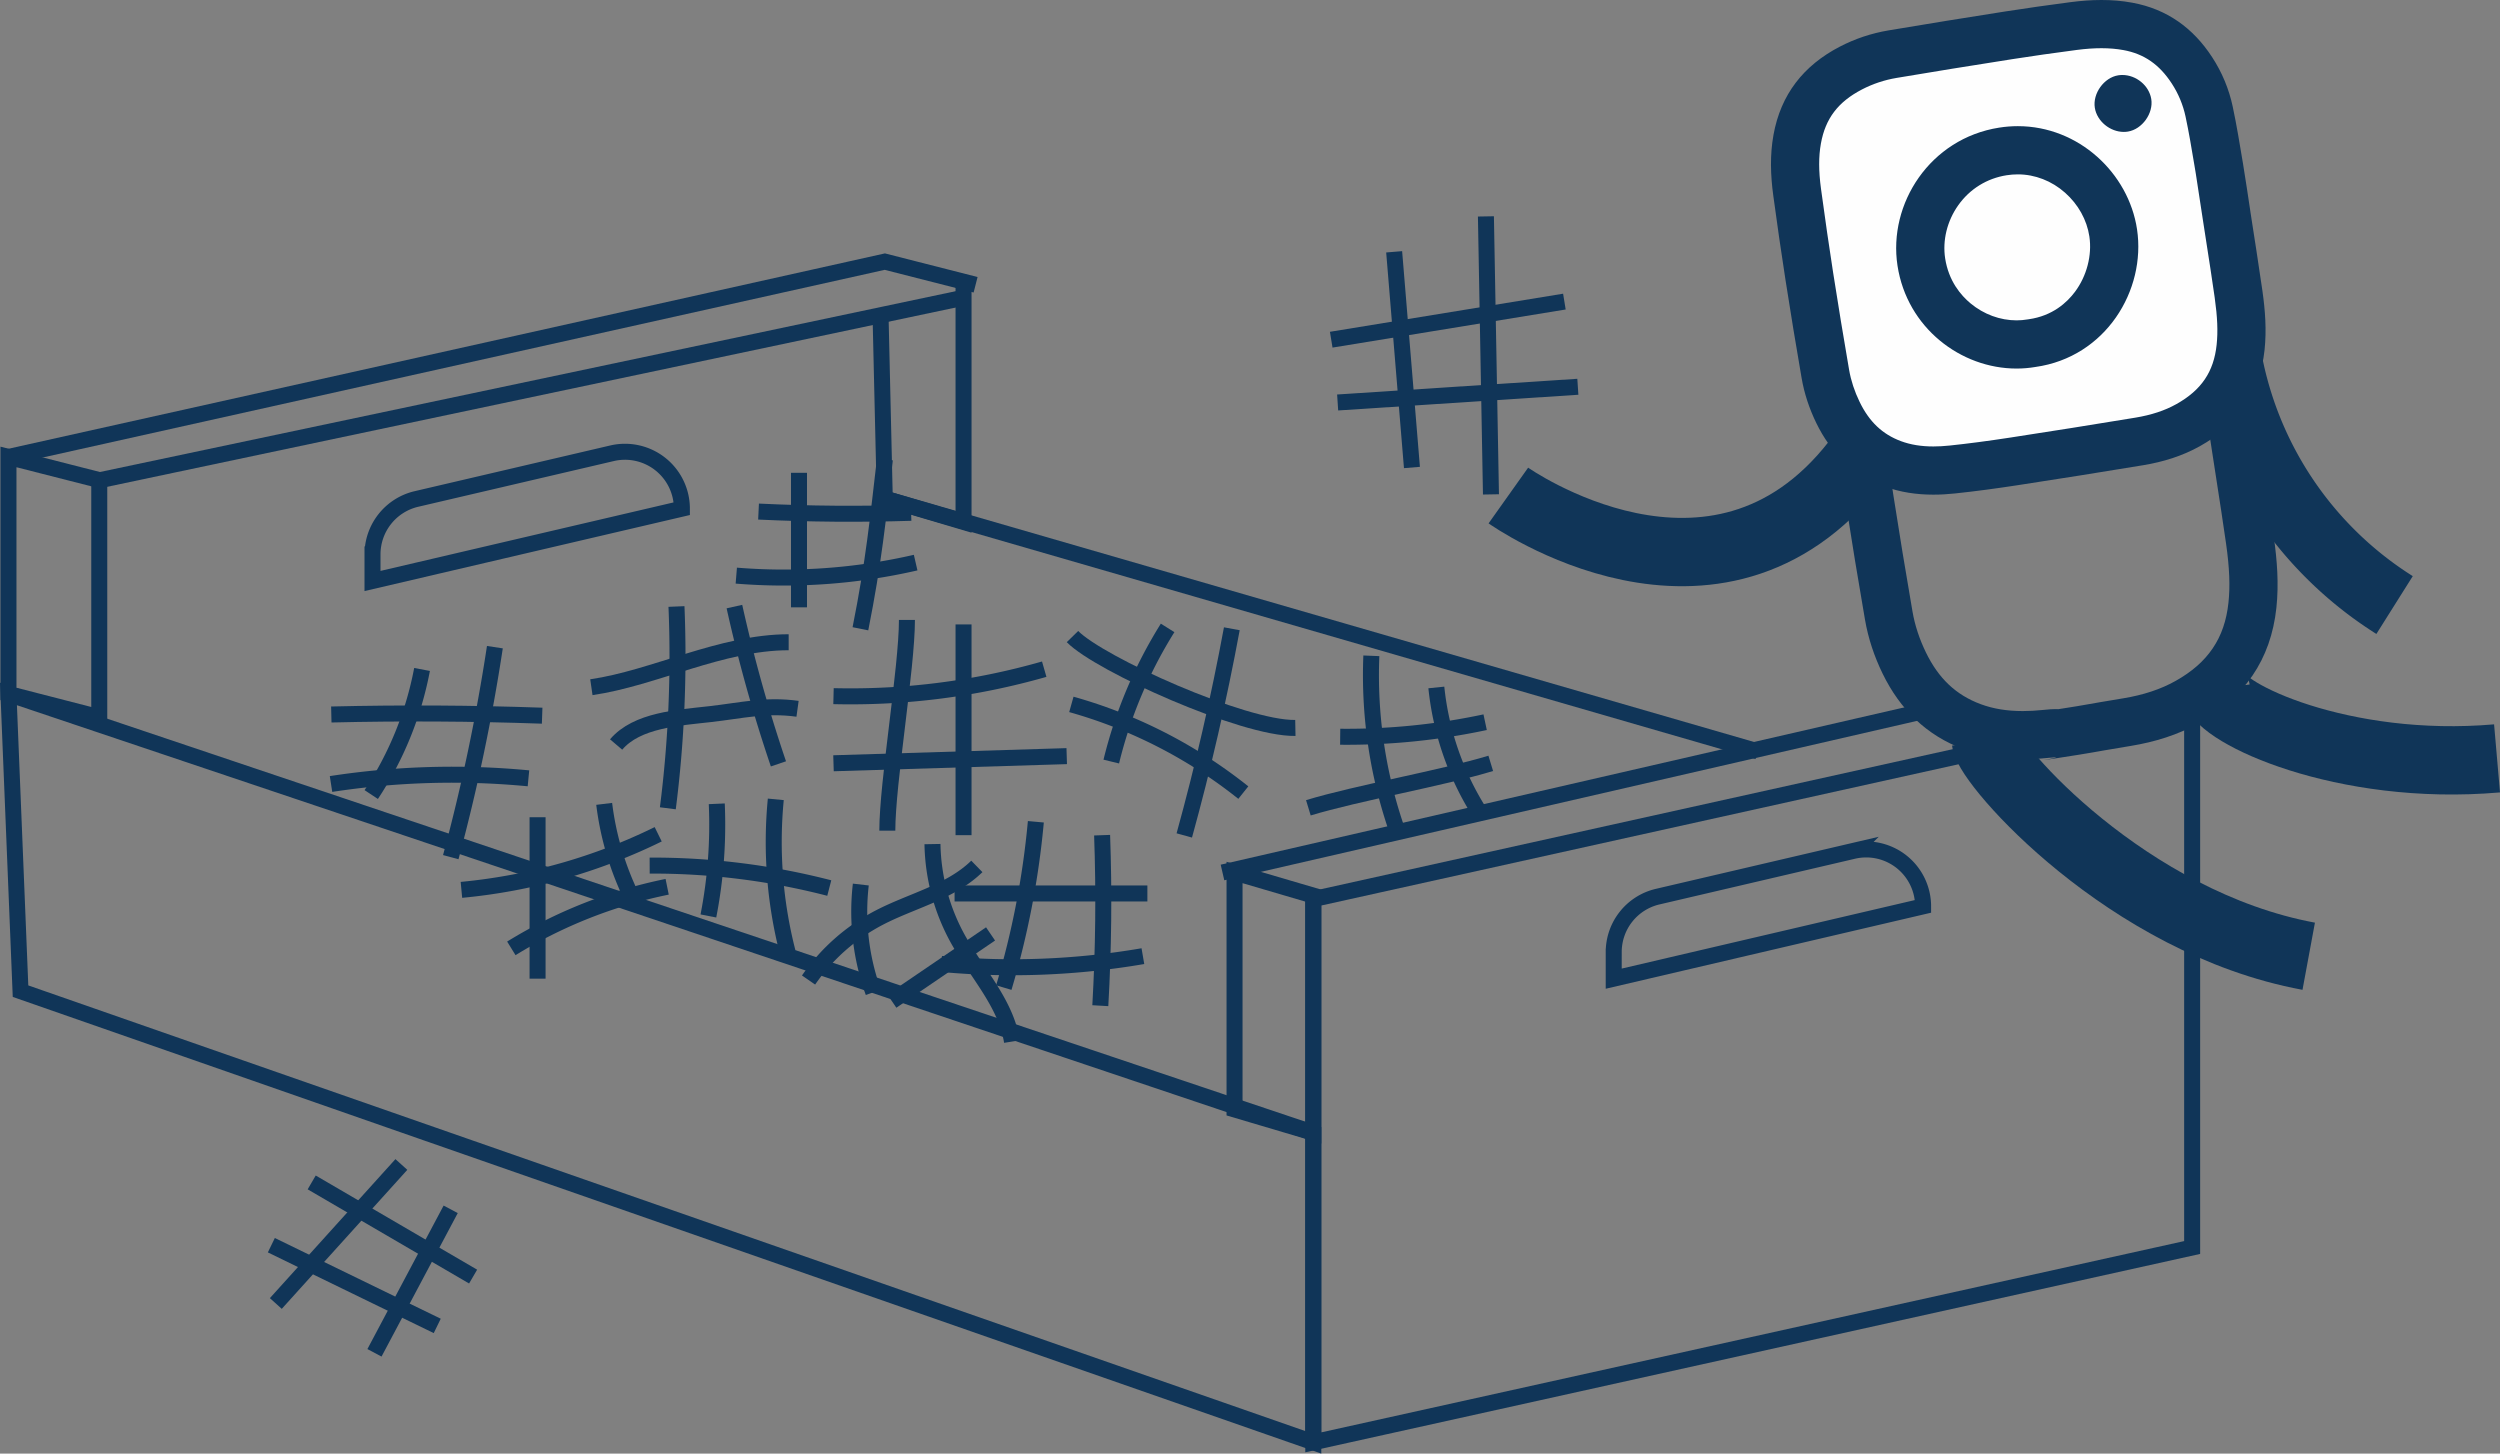 <svg xmlns="http://www.w3.org/2000/svg" width="250.978" height="145.928" viewBox="0 0 250.978 145.928">
  <rect x="0" y="0" width="250.978" height="145.928" fill="#808080" stroke="none"/>
  <g id="Group_451" data-name="Group 451" transform="translate(-2063.588 -2556.243)">
    <path id="Path_281" data-name="Path 281" d="M2064.438,2625.907l1.21,29.84,129.783,45.293v-31.072Z" fill="none" stroke="#103558" stroke-miterlimit="10" stroke-width="1.606"/>
    <path id="Path_282" data-name="Path 282" d="M2064.438,2602.116v23.791l9.115,2.346V2604.44Z" fill="none" stroke="#103558" stroke-miterlimit="10" stroke-width="1.606"/>
    <path id="Path_283" data-name="Path 283" d="M2160.319,2584.831v23.813l-7.906-2.345-.422-18.2" fill="none" stroke="#103558" stroke-miterlimit="10" stroke-width="1.606"/>
    <path id="Path_284" data-name="Path 284" d="M2195.431,2701.04l88.229-19.558v-54.536l-88.229,19.558Z" fill="none" stroke="#103558" stroke-miterlimit="10" stroke-width="1.606"/>
    <path id="Path_285" data-name="Path 285" d="M2161.529,2584.831l-9.115-2.324-87.976,19.609" fill="none" stroke="#103558" stroke-miterlimit="10" stroke-width="1.606"/>
    <path id="Path_286" data-name="Path 286" d="M2073.553,2604.462" fill="none" stroke="#103558" stroke-miterlimit="10" stroke-width="1.606"/>
    <line id="Line_71" data-name="Line 71" x1="86.513" y2="18.28" transform="translate(2073.553 2586.182)" fill="none" stroke="#103558" stroke-miterlimit="10" stroke-width="1.606"/>
    <path id="Path_287" data-name="Path 287" d="M2187.525,2643.832v23.791l7.906,2.345v-23.813Z" fill="none" stroke="#103558" stroke-miterlimit="10" stroke-width="1.606"/>
    <line id="Line_72" data-name="Line 72" x1="70.561" y2="16.236" transform="translate(2186.315 2627.595)" fill="none" stroke="#103558" stroke-miterlimit="10" stroke-width="1.606"/>
    <path id="Path_288" data-name="Path 288" d="M2256.651,2647.233l-31.06,7.259v-2.671a5.713,5.713,0,0,1,4.413-5.563l19.633-4.588a5.713,5.713,0,0,1,7.014,5.563Z" fill="none" stroke="#103558" stroke-miterlimit="10" stroke-width="1.606"/>
    <path id="Path_289" data-name="Path 289" d="M2132.044,2607.31l-31.06,7.259v-2.67a5.713,5.713,0,0,1,4.413-5.564l19.634-4.588a5.713,5.713,0,0,1,7.013,5.563Z" fill="none" stroke="#103558" stroke-miterlimit="10" stroke-width="1.606"/>
    <path id="Path_290" data-name="Path 290" d="M2105.957,2623.451a34.3,34.3,0,0,1-5.1,12.558" fill="none" stroke="#103558" stroke-miterlimit="10" stroke-width="1.606"/>
    <path id="Path_291" data-name="Path 291" d="M2113.269,2621.213a191.077,191.077,0,0,1-4.428,21.081" fill="none" stroke="#103558" stroke-miterlimit="10" stroke-width="1.606"/>
    <path id="Path_292" data-name="Path 292" d="M2096.849,2627.972q10.582-.253,21.167.119" fill="none" stroke="#103558" stroke-miterlimit="10" stroke-width="1.606"/>
    <path id="Path_293" data-name="Path 293" d="M2116.641,2634.38a80.2,80.2,0,0,0-19.821.57" fill="none" stroke="#103558" stroke-miterlimit="10" stroke-width="1.606"/>
    <path id="Path_294" data-name="Path 294" d="M2131.5,2617.13a120.551,120.551,0,0,1-.867,20.259" fill="none" stroke="#103558" stroke-miterlimit="10" stroke-width="1.606"/>
    <path id="Path_295" data-name="Path 295" d="M2137.317,2617.139a151.2,151.2,0,0,0,4.419,15.789" fill="none" stroke="#103558" stroke-miterlimit="10" stroke-width="1.606"/>
    <path id="Path_296" data-name="Path 296" d="M2122.957,2625.232c6.3-.912,13.054-4.513,19.806-4.513" fill="none" stroke="#103558" stroke-miterlimit="10" stroke-width="1.606"/>
    <path id="Path_297" data-name="Path 297" d="M2143.655,2627.4c-3.206-.443-5.554.167-8.769.534s-7.348.585-9.445,3.05" fill="none" stroke="#103558" stroke-miterlimit="10" stroke-width="1.606"/>
    <path id="Path_298" data-name="Path 298" d="M2135.545,2636.937a47.7,47.7,0,0,1-.841,11.261" fill="none" stroke="#103558" stroke-miterlimit="10" stroke-width="1.606"/>
    <path id="Path_299" data-name="Path 299" d="M2141.471,2636.491a44.458,44.458,0,0,0,1.186,15.327" fill="none" stroke="#103558" stroke-miterlimit="10" stroke-width="1.606"/>
    <path id="Path_300" data-name="Path 300" d="M2128.808,2643.141a70.752,70.752,0,0,1,18.031,2.254" fill="none" stroke="#103558" stroke-miterlimit="10" stroke-width="1.606"/>
    <path id="Path_301" data-name="Path 301" d="M2154.636,2618.48c0,4.8-1.969,16.355-1.969,21.157" fill="none" stroke="#103558" stroke-miterlimit="10" stroke-width="1.606"/>
    <path id="Path_302" data-name="Path 302" d="M2160.319,2618.93v21.157" fill="none" stroke="#103558" stroke-miterlimit="10" stroke-width="1.606"/>
    <path id="Path_303" data-name="Path 303" d="M2147.265,2626.13a70.585,70.585,0,0,0,21.154-2.708" fill="none" stroke="#103558" stroke-miterlimit="10" stroke-width="1.606"/>
    <path id="Path_304" data-name="Path 304" d="M2147.264,2632.868l23.414-.716" fill="none" stroke="#103558" stroke-miterlimit="10" stroke-width="1.606"/>
    <path id="Path_305" data-name="Path 305" d="M2167.578,2638.742a85.2,85.2,0,0,1-3.216,16.647" fill="none" stroke="#103558" stroke-miterlimit="10" stroke-width="1.606"/>
    <path id="Path_306" data-name="Path 306" d="M2174.23,2640.088q.309,8.558-.18,17.117" fill="none" stroke="#103558" stroke-miterlimit="10" stroke-width="1.606"/>
    <path id="Path_307" data-name="Path 307" d="M2159.419,2645.939h19.356" fill="none" stroke="#103558" stroke-miterlimit="10" stroke-width="1.606"/>
    <path id="Path_308" data-name="Path 308" d="M2158.08,2653.014a77.388,77.388,0,0,0,20.244-.782" fill="none" stroke="#103558" stroke-miterlimit="10" stroke-width="1.606"/>
    <path id="Path_309" data-name="Path 309" d="M2180.807,2619.279a45.574,45.574,0,0,0-5.656,13.419" fill="none" stroke="#103558" stroke-miterlimit="10" stroke-width="1.606"/>
    <path id="Path_310" data-name="Path 310" d="M2187.252,2619.366q-1.938,10.471-4.772,20.749" fill="none" stroke="#103558" stroke-miterlimit="10" stroke-width="1.606"/>
    <path id="Path_311" data-name="Path 311" d="M2171.256,2620.15c2.7,2.759,17.185,9.269,22.375,9.172" fill="none" stroke="#103558" stroke-miterlimit="10" stroke-width="1.606"/>
    <path id="Path_312" data-name="Path 312" d="M2171.144,2626.958a48.814,48.814,0,0,1,17.262,8.855" fill="none" stroke="#103558" stroke-miterlimit="10" stroke-width="1.606"/>
    <path id="Path_313" data-name="Path 313" d="M2201.26,2622.08a47.521,47.521,0,0,0,2.424,17.056" fill="none" stroke="#103558" stroke-miterlimit="10" stroke-width="1.606"/>
    <path id="Path_314" data-name="Path 314" d="M2207.784,2625.258a29.051,29.051,0,0,0,4.221,12.348" fill="none" stroke="#103558" stroke-miterlimit="10" stroke-width="1.606"/>
    <path id="Path_315" data-name="Path 315" d="M2194.936,2637.34c4.893-1.488,13.416-2.975,18.31-4.463" fill="none" stroke="#103558" stroke-miterlimit="10" stroke-width="1.606"/>
    <path id="Path_316" data-name="Path 316" d="M2198.131,2630.206a66.5,66.5,0,0,0,14.552-1.46" fill="none" stroke="#103558" stroke-miterlimit="10" stroke-width="1.606"/>
    <path id="Path_317" data-name="Path 317" d="M2143.8,2603.709v13.505" fill="none" stroke="#103558" stroke-miterlimit="10" stroke-width="1.606"/>
    <path id="Path_318" data-name="Path 318" d="M2152.422,2602.367c-.692,5.913-1.106,10.249-2.456,17" fill="none" stroke="#103558" stroke-miterlimit="10" stroke-width="1.606"/>
    <path id="Path_319" data-name="Path 319" d="M2139.739,2607.6q7.653.367,15.318.124" fill="none" stroke="#103558" stroke-miterlimit="10" stroke-width="1.606"/>
    <path id="Path_320" data-name="Path 320" d="M2155.511,2612.724a58.922,58.922,0,0,1-18.006,1.307" fill="none" stroke="#103558" stroke-miterlimit="10" stroke-width="1.606"/>
    <path id="Path_321" data-name="Path 321" d="M2150.006,2645.043a23.832,23.832,0,0,0,1.257,10.818" fill="none" stroke="#103558" stroke-miterlimit="10" stroke-width="1.606"/>
    <path id="Path_322" data-name="Path 322" d="M2157.2,2640.982a20.44,20.44,0,0,0,2.528,9.488c1.9,3.437,4.836,6.462,5.456,10.338" fill="none" stroke="#103558" stroke-miterlimit="10" stroke-width="1.606"/>
    <path id="Path_323" data-name="Path 323" d="M2161.655,2643.223c-2.668,2.6-6.538,3.437-9.838,5.162a19.674,19.674,0,0,0-7.057,6.244" fill="none" stroke="#103558" stroke-miterlimit="10" stroke-width="1.606"/>
    <path id="Path_324" data-name="Path 324" d="M2163.03,2650l-9.907,6.746" fill="none" stroke="#103558" stroke-miterlimit="10" stroke-width="1.606"/>
    <path id="Path_325" data-name="Path 325" d="M2117.555,2638.286v16.206" fill="none" stroke="#103558" stroke-miterlimit="10" stroke-width="1.606"/>
    <path id="Path_326" data-name="Path 326" d="M2124.244,2636.944a29.607,29.607,0,0,0,2.8,9.429" fill="none" stroke="#103558" stroke-miterlimit="10" stroke-width="1.606"/>
    <path id="Path_327" data-name="Path 327" d="M2109.911,2645.578a56.88,56.88,0,0,0,19.754-5.581" fill="none" stroke="#103558" stroke-miterlimit="10" stroke-width="1.606"/>
    <path id="Path_328" data-name="Path 328" d="M2114.922,2651.451a48.142,48.142,0,0,1,15.643-6.183" fill="none" stroke="#103558" stroke-miterlimit="10" stroke-width="1.606"/>
    <line id="Line_73" data-name="Line 73" x1="87.638" y1="25.376" transform="translate(2152.414 2606.299)" fill="none" stroke="#103558" stroke-miterlimit="10" stroke-width="1.606"/>
    <g id="Group_450" data-name="Group 450">
      <g id="Path_329" data-name="Path 329" fill="none" stroke-miterlimit="10">
        <path d="M2290.418,2600.67c.483,3.159.991,6.315,1.44,9.479a28.758,28.758,0,0,1,.26,7.108,14.387,14.387,0,0,1-7.779,11.58,20.75,20.75,0,0,1-6.811,2.285c-5.028.83-2.886.536-7.923,1.308-2.513.384,2.14-.368-.388-.1a18.461,18.461,0,0,1-8.473-.858,14.5,14.5,0,0,1-8.164-7.613,20.178,20.178,0,0,1-1.763-5.4q-1.018-5.891-1.939-11.8-.79-5.083-1.474-10.184a23.2,23.2,0,0,1,.029-7.247,14.32,14.32,0,0,1,7.971-10.614,19.829,19.829,0,0,1,5.854-1.955c4.679-.789,2.189-.446,6.877-1.181,2.609-.409-1.951.321.668-.021a23.712,23.712,0,0,1,7.42.068,14.154,14.154,0,0,1,9.588,6.537,17.544,17.544,0,0,1,2.479,5.956c.485,2.276.855,4.578,1.24,6.874.323,1.922.595,3.852.889,5.778Z" stroke="none"/>
        <path d="M 2272.507 2580.037 C 2271.556 2580.037 2270.549 2580.108 2269.43 2580.254 C 2268.66 2580.355 2268.359 2580.385 2268.051 2580.389 C 2266.288 2580.668 2265.937 2580.736 2265.438 2580.832 C 2264.894 2580.936 2264.219 2581.066 2262.063 2581.43 C 2260.51 2581.692 2259.019 2582.189 2257.634 2582.908 C 2254.513 2584.528 2252.785 2586.808 2252.196 2590.083 C 2251.895 2591.758 2251.896 2593.583 2252.199 2595.825 C 2252.689 2599.447 2253.167 2602.747 2253.659 2605.914 C 2254.26 2609.774 2254.908 2613.716 2255.585 2617.632 C 2255.823 2619.01 2256.276 2620.392 2256.932 2621.74 C 2258.207 2624.363 2259.954 2626.012 2262.431 2626.934 C 2263.687 2627.401 2265.07 2627.628 2266.658 2627.628 C 2267.3 2627.628 2267.991 2627.59 2268.713 2627.514 C 2269.299 2627.453 2269.629 2627.43 2269.93 2627.43 C 2270.029 2627.43 2270.127 2627.433 2270.224 2627.438 C 2271.946 2627.171 2272.393 2627.092 2273.101 2626.967 C 2273.743 2626.853 2274.623 2626.697 2276.74 2626.348 C 2278.779 2626.011 2280.493 2625.443 2281.978 2624.613 C 2283.624 2623.693 2284.849 2622.621 2285.721 2621.336 C 2286.596 2620.049 2287.114 2618.548 2287.306 2616.744 C 2287.484 2615.076 2287.41 2613.252 2287.067 2610.829 C 2286.756 2608.641 2286.409 2606.404 2286.073 2604.241 C 2285.929 2603.311 2285.78 2602.35 2285.635 2601.401 L 2285.27 2599.01 L 2285.276 2599.004 C 2285.111 2597.903 2284.941 2596.781 2284.758 2595.691 C 2284.712 2595.42 2284.667 2595.148 2284.622 2594.877 C 2284.283 2592.846 2283.962 2590.928 2283.557 2589.026 C 2283.229 2587.486 2282.624 2586.032 2281.759 2584.706 C 2280.119 2582.193 2278.081 2580.787 2275.344 2580.283 C 2274.449 2580.117 2273.521 2580.037 2272.507 2580.037 M 2272.507 2575.198 C 2273.747 2575.198 2274.986 2575.296 2276.223 2575.524 C 2280.382 2576.291 2283.523 2578.555 2285.811 2582.061 C 2287.005 2583.891 2287.837 2585.891 2288.29 2588.017 C 2288.775 2590.293 2289.145 2592.595 2289.53 2594.891 C 2289.853 2596.813 2290.125 2598.743 2290.419 2600.669 L 2290.418 2600.67 C 2290.901 2603.829 2291.409 2606.985 2291.858 2610.149 C 2292.192 2612.506 2292.372 2614.874 2292.118 2617.257 C 2291.561 2622.488 2288.884 2626.296 2284.339 2628.837 C 2282.216 2630.024 2279.914 2630.728 2277.528 2631.122 C 2272.5 2631.952 2274.642 2631.658 2269.605 2632.43 C 2269.074 2632.511 2268.863 2632.542 2268.836 2632.542 C 2268.757 2632.542 2270.333 2632.269 2269.93 2632.269 C 2269.831 2632.269 2269.612 2632.286 2269.217 2632.327 C 2268.362 2632.417 2267.508 2632.467 2266.658 2632.467 C 2264.653 2632.467 2262.67 2632.185 2260.744 2631.469 C 2256.976 2630.068 2254.323 2627.442 2252.58 2623.856 C 2251.744 2622.137 2251.141 2620.333 2250.817 2618.456 C 2250.138 2614.529 2249.491 2610.596 2248.878 2606.658 C 2248.351 2603.269 2247.864 2599.873 2247.404 2596.474 C 2247.078 2594.062 2247 2591.638 2247.433 2589.227 C 2248.309 2584.355 2251.051 2580.873 2255.404 2578.613 C 2257.251 2577.655 2259.213 2577.003 2261.258 2576.658 C 2265.937 2575.869 2263.447 2576.212 2268.135 2575.477 C 2268.739 2575.382 2268.959 2575.349 2268.972 2575.349 C 2269.005 2575.349 2267.802 2575.55 2267.977 2575.55 C 2268.039 2575.55 2268.276 2575.525 2268.803 2575.456 C 2270.037 2575.295 2271.272 2575.198 2272.507 2575.198 Z" stroke="none" fill="#103558"/>
      </g>
      <path id="Path_330" data-name="Path 330" d="M2249.9,2602.668c-14.1,18.082-34.886,3.32-34.886,3.32" fill="none" stroke="#103558" stroke-miterlimit="10" stroke-width="6.859"/>
      <path id="Path_331" data-name="Path 331" d="M2303.982,2616.984a37.151,37.151,0,0,1-16.927-25.779" fill="none" stroke="#103558" stroke-miterlimit="10" stroke-width="6.859"/>
      <g id="Group_448" data-name="Group 448">
        <path id="Path_332" data-name="Path 332" d="M2286.032,2625.417c.323,2.394,12.707,8.312,28.237,6.961" fill="none" stroke="#103558" stroke-miterlimit="10" stroke-width="6.859"/>
      </g>
      <g id="Group_449" data-name="Group 449">
        <g id="Path_333" data-name="Path 333" fill="#fefefe" stroke-miterlimit="10">
          <path d="M 2257.685 2603.482 C 2256.162 2603.482 2254.822 2603.26 2253.589 2602.801 C 2251.139 2601.89 2249.344 2600.205 2248.103 2597.652 C 2247.49 2596.39 2247.064 2595.091 2246.839 2593.789 C 2246.273 2590.515 2245.731 2587.213 2245.227 2583.976 C 2244.819 2581.358 2244.418 2578.593 2244.003 2575.52 C 2243.726 2573.471 2243.729 2571.787 2244.01 2570.219 C 2244.59 2566.994 2246.353 2564.657 2249.4 2563.075 C 2250.706 2562.397 2252.111 2561.928 2253.577 2561.681 C 2257.117 2561.084 2260.947 2560.463 2265.285 2559.782 C 2267.286 2559.469 2269.409 2559.166 2271.773 2558.857 C 2272.779 2558.726 2273.689 2558.662 2274.554 2558.662 C 2275.501 2558.662 2276.372 2558.738 2277.218 2558.894 C 2279.931 2559.395 2282.031 2560.835 2283.637 2563.297 C 2284.469 2564.571 2285.051 2565.969 2285.368 2567.454 C 2285.71 2569.06 2285.99 2570.737 2286.261 2572.359 C 2286.301 2572.603 2286.342 2572.846 2286.383 2573.09 C 2286.494 2573.751 2286.599 2574.425 2286.701 2575.095 L 2286.694 2575.095 L 2287.118 2577.881 C 2287.238 2578.66 2287.359 2579.439 2287.48 2580.218 C 2287.763 2582.04 2288.056 2583.923 2288.319 2585.772 C 2288.624 2587.928 2288.688 2589.575 2288.525 2591.112 C 2288.336 2592.888 2287.814 2594.385 2286.93 2595.685 C 2286.069 2596.954 2284.831 2598.044 2283.253 2598.926 C 2281.847 2599.712 2280.243 2600.246 2278.352 2600.559 C 2274.116 2601.259 2269.883 2601.933 2265.771 2602.562 C 2263.461 2602.917 2261.432 2603.184 2259.569 2603.378 C 2258.911 2603.447 2258.277 2603.482 2257.685 2603.482 Z" stroke="none"/>
          <path d="M 2274.554 2561.082 C 2273.794 2561.082 2272.987 2561.139 2272.086 2561.256 C 2269.743 2561.563 2267.641 2561.863 2265.66 2562.173 C 2261.329 2562.852 2257.509 2563.471 2253.98 2564.067 C 2252.763 2564.272 2251.598 2564.661 2250.515 2565.223 C 2248.114 2566.469 2246.842 2568.142 2246.392 2570.647 C 2246.156 2571.959 2246.159 2573.405 2246.4 2575.195 C 2246.814 2578.251 2247.212 2581.001 2247.617 2583.604 C 2248.119 2586.828 2248.66 2590.116 2249.223 2593.377 C 2249.41 2594.455 2249.765 2595.537 2250.279 2596.594 C 2251.248 2598.588 2252.568 2599.84 2254.432 2600.533 C 2255.391 2600.889 2256.455 2601.063 2257.685 2601.063 C 2258.193 2601.063 2258.743 2601.032 2259.317 2600.972 C 2261.142 2600.781 2263.133 2600.519 2265.405 2600.171 C 2269.508 2599.542 2273.731 2598.87 2277.957 2598.172 C 2279.568 2597.906 2280.915 2597.461 2282.073 2596.814 C 2284.582 2595.412 2285.83 2593.574 2286.119 2590.856 C 2286.26 2589.526 2286.199 2588.063 2285.923 2586.112 C 2285.663 2584.279 2285.371 2582.403 2285.089 2580.589 C 2284.968 2579.809 2284.846 2579.028 2284.727 2578.248 L 2284.033 2573.71 C 2284.021 2573.637 2284.009 2573.563 2283.997 2573.49 C 2283.956 2573.246 2283.915 2573.002 2283.874 2572.758 C 2283.596 2571.089 2283.333 2569.512 2283.001 2567.959 C 2282.747 2566.767 2282.279 2565.644 2281.61 2564.619 C 2280.368 2562.716 2278.833 2561.653 2276.779 2561.274 C 2276.08 2561.145 2275.352 2561.082 2274.554 2561.082 L 2274.554 2561.082 M 2274.554 2556.243 C 2275.589 2556.243 2276.624 2556.324 2277.657 2556.515 C 2281.13 2557.156 2283.752 2559.046 2285.663 2561.975 C 2286.661 2563.503 2287.355 2565.173 2287.734 2566.949 C 2288.139 2568.849 2288.447 2570.771 2288.769 2572.689 C 2289.038 2574.294 2289.266 2575.906 2289.512 2577.515 L 2289.51 2577.515 C 2289.914 2580.153 2290.339 2582.789 2290.714 2585.432 C 2290.993 2587.399 2291.142 2589.377 2290.931 2591.367 C 2290.466 2595.736 2288.23 2598.916 2284.434 2601.038 C 2282.661 2602.029 2280.738 2602.617 2278.746 2602.946 C 2274.547 2603.64 2270.344 2604.31 2266.137 2604.954 C 2264.038 2605.276 2261.932 2605.564 2259.821 2605.785 C 2259.107 2605.86 2258.394 2605.902 2257.685 2605.902 C 2256.01 2605.902 2254.354 2605.667 2252.746 2605.069 C 2249.598 2603.898 2247.383 2601.705 2245.927 2598.71 C 2245.229 2597.275 2244.726 2595.769 2244.455 2594.201 C 2243.888 2590.921 2243.348 2587.637 2242.836 2584.348 C 2242.395 2581.518 2241.989 2578.682 2241.605 2575.844 C 2241.333 2573.829 2241.267 2571.805 2241.629 2569.791 C 2242.36 2565.723 2244.65 2562.815 2248.286 2560.928 C 2249.828 2560.127 2251.467 2559.583 2253.175 2559.295 C 2257.082 2558.636 2260.995 2558.006 2264.91 2557.392 C 2267.088 2557.051 2269.273 2556.744 2271.459 2556.458 C 2272.49 2556.324 2273.522 2556.243 2274.554 2556.243 Z" stroke="none" fill="#103558"/>
        </g>
        <g id="Path_334" data-name="Path 334" fill="none" stroke-miterlimit="10">
          <path d="M2267.927,2593.084a12.139,12.139,0,0,1-13.846-10.166,12.161,12.161,0,1,1,13.846,10.166Z" stroke="none"/>
          <path d="M 2266.032 2588.404 C 2266.397 2588.404 2266.761 2588.374 2267.115 2588.313 L 2267.185 2588.302 L 2267.255 2588.292 C 2269.644 2587.957 2271.097 2586.611 2271.895 2585.542 C 2273.085 2583.947 2273.625 2581.868 2273.342 2579.978 C 2273.093 2578.323 2272.228 2576.764 2270.905 2575.591 C 2269.566 2574.402 2267.881 2573.748 2266.161 2573.748 C 2265.79 2573.748 2265.412 2573.778 2265.036 2573.836 C 2263.056 2574.147 2261.329 2575.219 2260.174 2576.855 C 2259.062 2578.428 2258.585 2580.37 2258.864 2582.182 C 2259.214 2584.458 2260.444 2585.895 2261.414 2586.7 C 2262.739 2587.799 2264.379 2588.404 2266.032 2588.404 M 2266.032 2593.243 C 2260.452 2593.243 2255.042 2589.167 2254.081 2582.918 C 2253.125 2576.698 2257.343 2570.146 2264.286 2569.056 C 2264.92 2568.956 2265.546 2568.908 2266.161 2568.908 C 2272.267 2568.908 2277.281 2573.625 2278.127 2579.26 C 2279.048 2585.388 2274.976 2592.095 2267.927 2593.084 C 2267.298 2593.191 2266.664 2593.243 2266.032 2593.243 Z" stroke="none" fill="#103558"/>
        </g>
        <g id="Path_335" data-name="Path 335" fill="none" stroke-miterlimit="10">
          <path d="M2279.556,2566.184a2.867,2.867,0,1,1-3.321-2.38A2.978,2.978,0,0,1,2279.556,2566.184Z" stroke="none"/>
          <path d="M 2276.656 2563.771 C 2278.03 2563.771 2279.331 2564.815 2279.556 2566.184 C 2279.79 2567.617 2278.644 2569.218 2277.215 2569.452 C 2277.076 2569.475 2276.937 2569.486 2276.798 2569.486 C 2275.431 2569.486 2274.109 2568.427 2273.89 2567.068 C 2273.658 2565.633 2274.807 2564.033 2276.235 2563.804 C 2276.375 2563.781 2276.516 2563.771 2276.656 2563.771 Z" stroke="none" fill="#103558"/>
        </g>
      </g>
    </g>
    <path id="Path_336" data-name="Path 336" d="M2262.953,2630.634c.323,2.394,14.179,18.231,32.41,21.607" fill="none" stroke="#103558" stroke-miterlimit="10" stroke-width="6.859"/>
    <line id="Line_74" data-name="Line 74" x2="0.506" y2="27.909" transform="translate(2212.761 2577.967)" fill="none" stroke="#103558" stroke-miterlimit="10" stroke-width="1.606"/>
    <line id="Line_75" data-name="Line 75" x2="1.785" y2="21.653" transform="translate(2203.549 2581.522)" fill="none" stroke="#103558" stroke-miterlimit="10" stroke-width="1.606"/>
    <line id="Line_76" data-name="Line 76" y1="3.826" x2="23.408" transform="translate(2197.231 2586.52)" fill="none" stroke="#103558" stroke-miterlimit="10" stroke-width="1.606"/>
    <line id="Line_77" data-name="Line 77" y1="1.576" x2="24.114" transform="translate(2197.876 2595.072)" fill="none" stroke="#103558" stroke-miterlimit="10" stroke-width="1.606"/>
    <line id="Line_78" data-name="Line 78" x1="12.604" y2="13.955" transform="translate(2091.278 2673.147)" fill="none" stroke="#103558" stroke-miterlimit="10" stroke-width="1.606"/>
    <line id="Line_79" data-name="Line 79" x1="7.652" y2="14.405" transform="translate(2101.181 2677.649)" fill="none" stroke="#103558" stroke-miterlimit="10" stroke-width="1.606"/>
    <line id="Line_80" data-name="Line 80" x2="16.655" y2="8.103" transform="translate(2090.828 2681.25)" fill="none" stroke="#103558" stroke-miterlimit="10" stroke-width="1.606"/>
    <line id="Line_81" data-name="Line 81" x1="16.205" y1="9.453" transform="translate(2094.879 2674.948)" fill="none" stroke="#103558" stroke-miterlimit="10" stroke-width="1.606"/>
  </g>
</svg>

